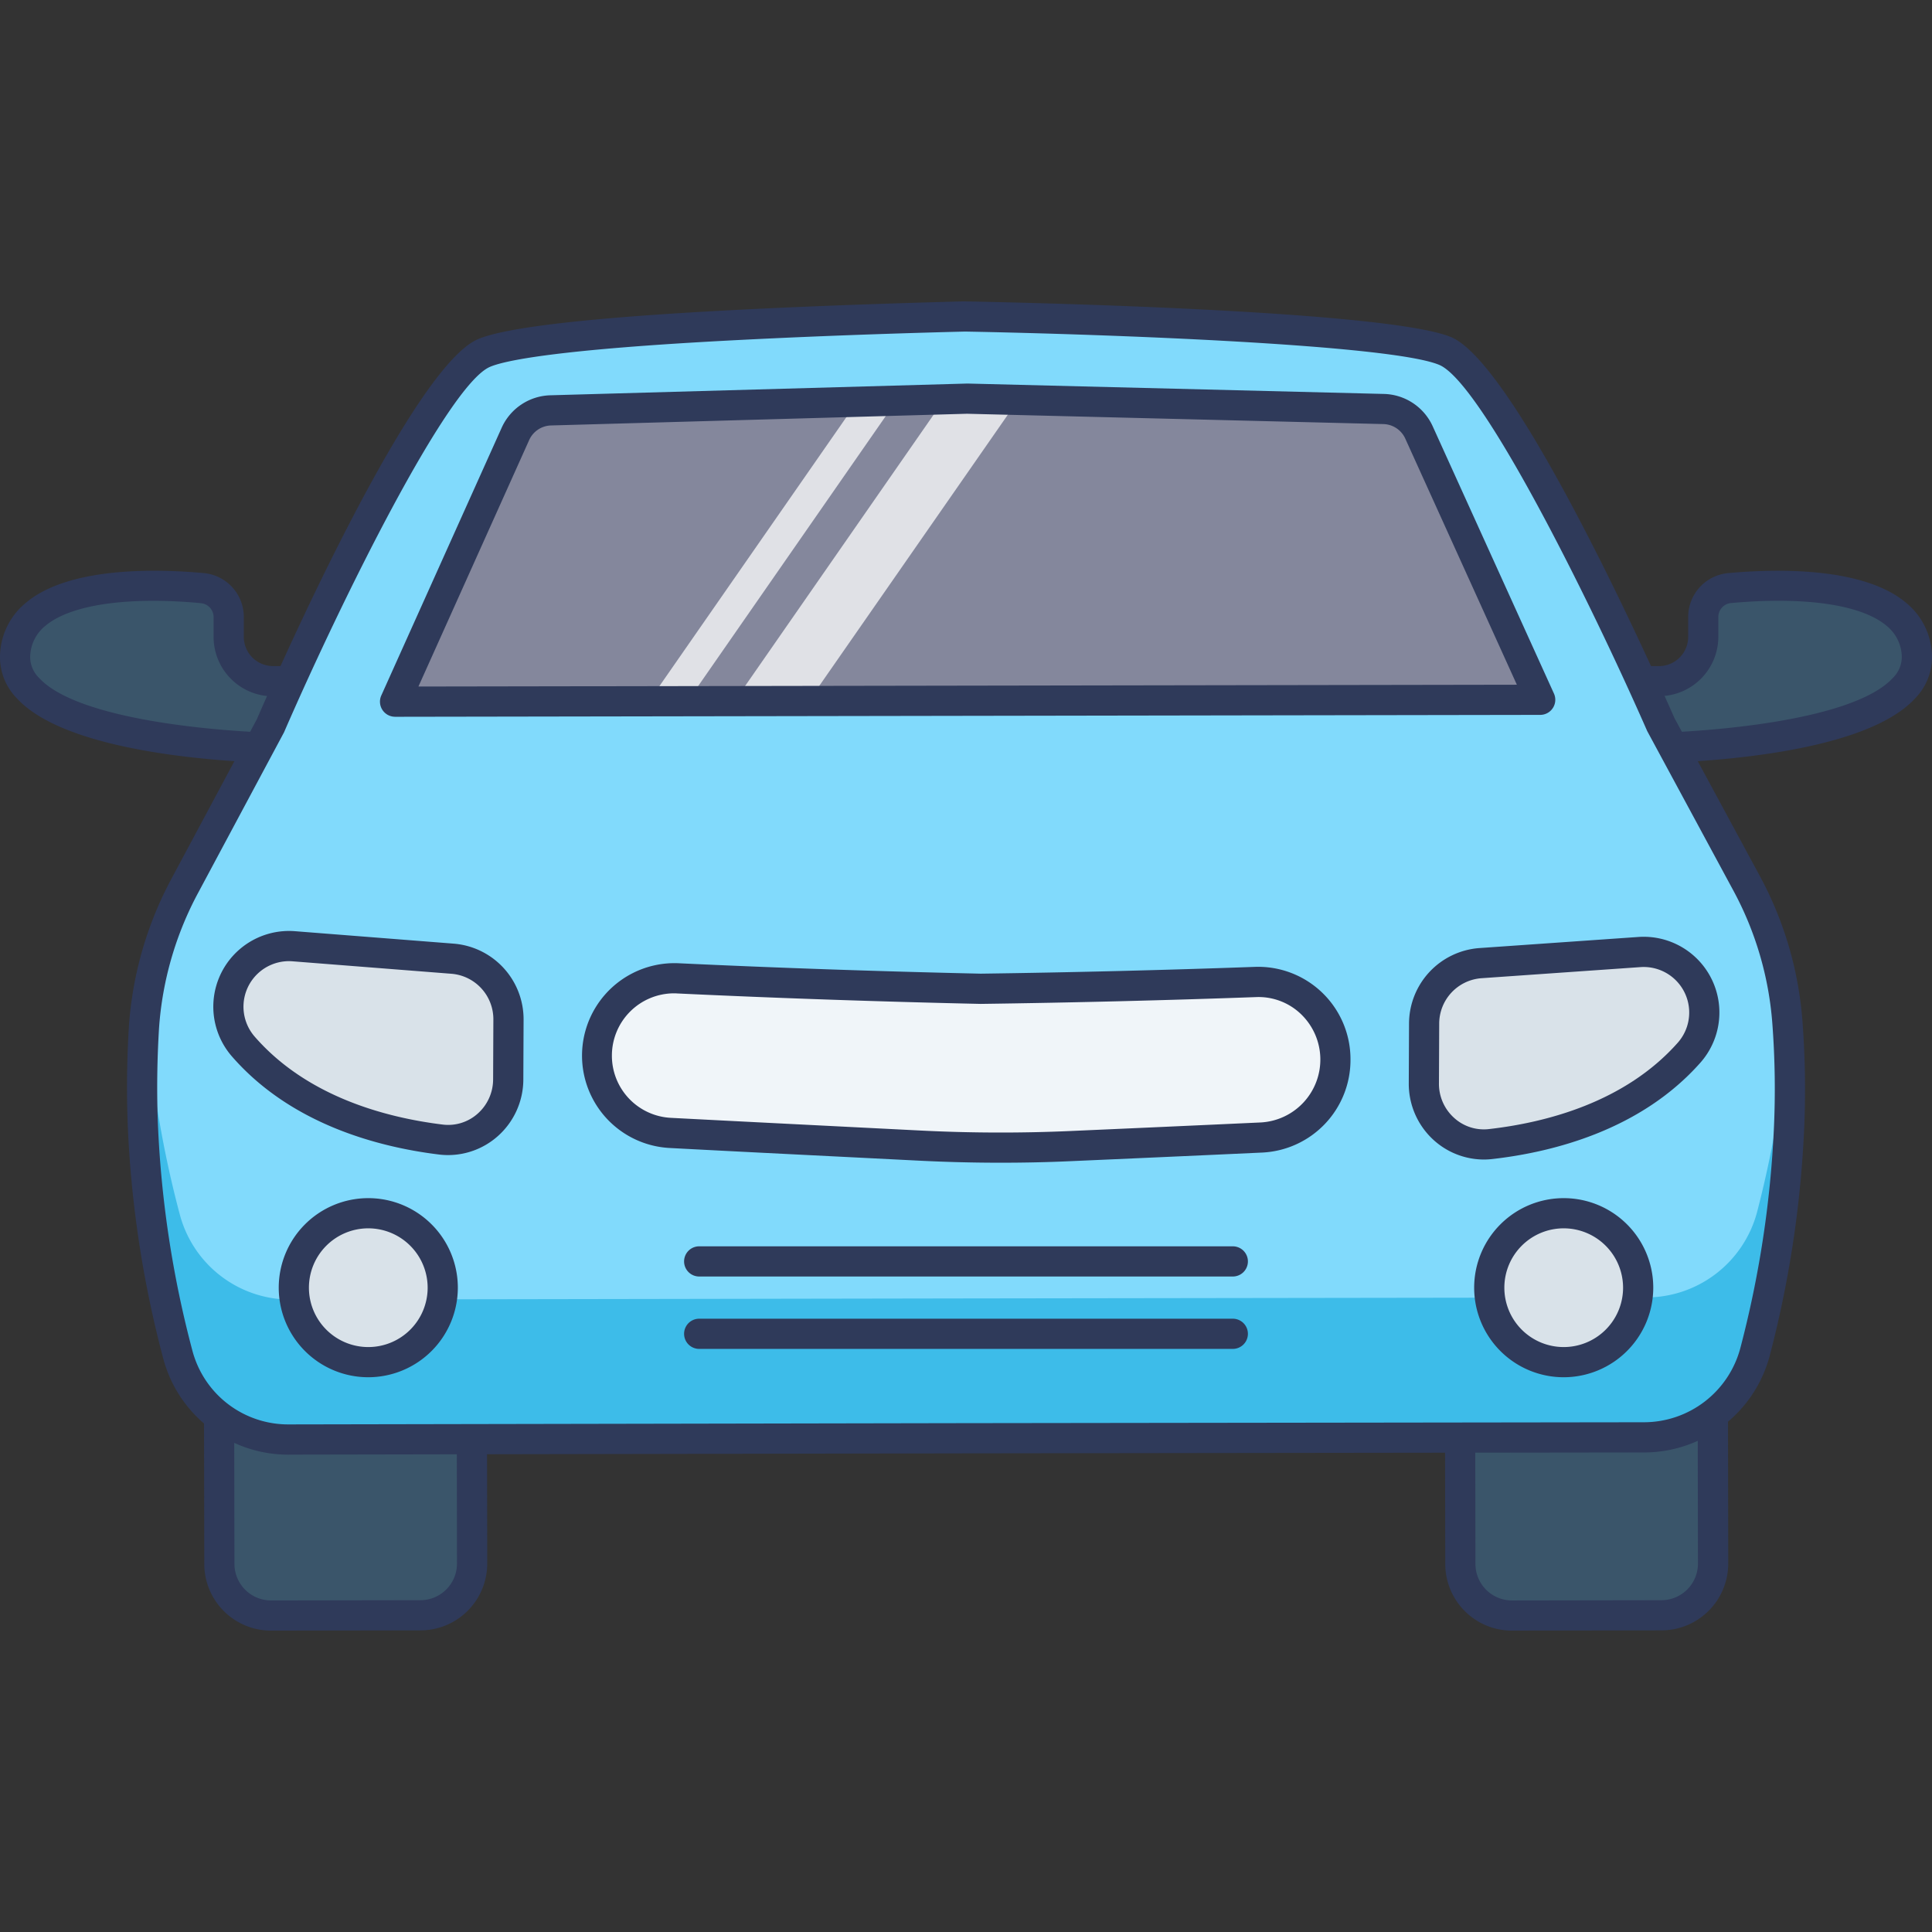 <svg id="icon" height="512" viewBox="0 0 128 128" width="512" xmlns="http://www.w3.org/2000/svg"><rect x="0" y="0" width="128" height="128" fill="#333333" stroke="none"/><rect fill="#3a556a" height="26.513" rx="3.42" transform="matrix(1 -.002 .002 1 -.156 .175)" width="16.747" x="96.735" y="80.512"/><path d="m100.171 108.033a4.419 4.419 0 0 1 -4.419-4.413l-.033-19.672a4.426 4.426 0 0 1 4.413-4.428l9.907-.017h.007a4.426 4.426 0 0 1 4.421 4.413l.033 19.672a4.426 4.426 0 0 1 -4.413 4.428l-9.907.016zm9.87-26.529-9.906.017a2.424 2.424 0 0 0 -2.416 2.425l.033 19.672a2.42 2.42 0 0 0 2.419 2.416l9.907-.016a2.424 2.424 0 0 0 2.416-2.425l-.033-19.672a2.424 2.424 0 0 0 -2.421-2.417z" fill="#2f3a5a"/><rect fill="#3a556a" height="26.513" rx="3.42" transform="matrix(1 -.002 .002 1 -.156 .038)" width="16.747" x="14.518" y="80.512"/><path d="m17.954 108.033a4.42 4.42 0 0 1 -4.42-4.413l-.034-19.672a4.426 4.426 0 0 1 4.413-4.428l9.907-.017h.007a4.42 4.42 0 0 1 4.42 4.414l.033 19.672a4.426 4.426 0 0 1 -4.413 4.428l-9.907.016zm9.87-26.533-9.907.017a2.424 2.424 0 0 0 -2.417 2.428l.033 19.672a2.423 2.423 0 0 0 2.42 2.416l9.907-.016a2.424 2.424 0 0 0 2.416-2.425l-.027-19.672a2.421 2.421 0 0 0 -2.42-2.417z" fill="#2f3a5a"/><path d="m114.6 38.962a1.929 1.929 0 0 0 -1.757 1.927v1.3a2.935 2.935 0 0 1 -2.93 2.94h-2.963l1.5 4.446s19.075-.032 18.531-6.3c-.414-4.854-8.681-4.651-12.381-4.313z" fill="#3a556a"/><path d="m107.74 50.581-2.179-6.444 4.355-.007a1.937 1.937 0 0 0 1.931-1.938v-1.3a2.917 2.917 0 0 1 2.666-2.924c3.171-.287 8.916-.419 11.754 1.955a4.662 4.662 0 0 1 1.72 3.273 3.906 3.906 0 0 1 -1.1 3.067c-3.822 4.175-16.944 4.317-18.428 4.319zm.607-4.449.825 2.439c4.246-.084 13.661-.844 16.24-3.662a1.935 1.935 0 0 0 .58-1.543 2.694 2.694 0 0 0 -1.011-1.913c-1.667-1.4-5.418-1.941-10.289-1.5a.928.928 0 0 0 -.848.929v1.3a3.939 3.939 0 0 1 -3.928 3.941z" fill="#2f3a5a"/><path d="m13.4 38.962a1.929 1.929 0 0 1 1.757 1.927v1.3a2.935 2.935 0 0 0 2.93 2.94h2.963l-1.5 4.446s-19.083-.026-18.539-6.295c.422-4.859 8.689-4.656 12.389-4.318z" fill="#3a556a"/><path d="m20.26 50.581h-.719c-1.484 0-14.606-.145-18.428-4.319a3.906 3.906 0 0 1 -1.1-3.067 4.662 4.662 0 0 1 1.72-3.273c2.838-2.374 8.582-2.243 11.754-1.955a2.917 2.917 0 0 1 2.666 2.924v1.3a1.937 1.937 0 0 0 1.932 1.938l4.354.007zm-10.1-10.775c-3.327 0-5.855.571-7.143 1.648a2.694 2.694 0 0 0 -1.011 1.913 1.935 1.935 0 0 0 .58 1.543c2.58 2.818 11.994 3.578 16.24 3.662l.825-2.439h-1.572a3.939 3.939 0 0 1 -3.928-3.942v-1.3a.928.928 0 0 0 -.848-.93c-1.103-.105-2.158-.155-3.141-.155z" fill="#2f3a5a"/><path d="m118.527 74.743a70.758 70.758 0 0 1 -2.252 14.835 7.619 7.619 0 0 1 -7.371 5.654l-44.81.059h-.1l-44.836.084a7.582 7.582 0 0 1 -7.373-5.617 70.834 70.834 0 0 1 -2.325-15.334c-.09-2.441-.031-4.579.078-6.365a23.019 23.019 0 0 1 2.732-9.423l5.63-10.518s9.937-22.878 14.147-24.718c2.042-.9 9.542-1.494 16.79-1.865 7.223-.371 14.167-.543 15.023-.564h.1c1.736.033 27.749.547 31.818 2.3 4.219 1.855 14.235 24.693 14.235 24.693l5.666 10.491a23.039 23.039 0 0 1 2.752 9.447 58.5 58.5 0 0 1 .096 6.841z" fill="#81dafc"/><path d="m118.523 74.746a70.131 70.131 0 0 1 -2.254 14.836 7.621 7.621 0 0 1 -7.361 5.654l-44.815.051h-.1l-44.828.089a7.576 7.576 0 0 1 -7.374-5.616 70.227 70.227 0 0 1 -2.33-15.333c-.089-2.445-.025-4.585.076-6.368.025-.458.076-.917.14-1.375a70.15 70.15 0 0 0 2.241 13.8 7.576 7.576 0 0 0 7.374 5.616l44.84-.076h.089l44.815-.064a7.61 7.61 0 0 0 7.374-5.654 73.259 73.259 0 0 0 2.063-11.869 59.5 59.5 0 0 1 .05 6.309z" fill="#3dbce9"/><path d="m19.132 96.374a8.561 8.561 0 0 1 -8.316-6.365 71.822 71.822 0 0 1 -2.356-15.548c-.079-2.16-.053-4.274.08-6.462a24.164 24.164 0 0 1 2.85-9.838l5.63-10.515c1.649-3.807 10.28-23.261 14.626-25.166 1.829-.8 7.6-1.458 17.14-1.948 6.439-.331 12.642-.5 15.009-.564h.116c2.921.054 28.059.57 32.264 2.383 4.454 1.958 13.713 22.835 14.755 25.209l5.63 10.417a23.944 23.944 0 0 1 2.87 9.859 59.419 59.419 0 0 1 .1 6.948 71.765 71.765 0 0 1 -2.283 15.045 8.617 8.617 0 0 1 -8.336 6.4l-44.812.059h-.107l-44.829.084zm44.81-74.407c-2.457.06-8.639.232-15.054.562-12.2.625-15.535 1.385-16.438 1.782-2.806 1.229-9.85 15.499-13.632 24.206l-5.667 10.591a22.147 22.147 0 0 0 -2.615 9.016c-.129 2.119-.154 4.169-.077 6.264a69.8 69.8 0 0 0 2.292 15.112 6.563 6.563 0 0 0 6.382 4.871h.021l44.837-.084h.109l44.8-.059a6.614 6.614 0 0 0 6.4-4.906 69.776 69.776 0 0 0 2.228-14.622 57.487 57.487 0 0 0 -.094-6.726 21.964 21.964 0 0 0 -2.636-9.049l-5.666-10.489c-3.847-8.766-10.944-23.016-13.757-24.252-3.129-1.35-21.93-2.04-31.433-2.217z" fill="#2f3a5a"/><path d="m102.043 46.359-37.887.064h-.089l-10.481.013-4.916.013h-3.107l-2.573.013h-.013l-16.8.025 7.972-17.753a2.639 2.639 0 0 1 2.331-1.541l20.3-.573h.02l2.6-.076 3.171-.089 1.515-.038h.038l3.337.076 24.222.6a2.629 2.629 0 0 1 2.33 1.554z" fill="#84879c"/><path d="m83.174 65.059c-5.268.19-11.386.357-18.214.45-7.641-.17-14.394-.424-20.058-.692a5.127 5.127 0 0 0 -.502 10.242c5.811.3 11.8.6 16.526.839q5.016.254 10.027.034c3.31-.145 7.882-.349 12.636-.568a5.128 5.128 0 0 0 4.891-5.1v-.064a5.118 5.118 0 0 0 -5.306-5.141z" fill="#f0f5f9"/><path d="m66.292 77.033c-1.81 0-3.621-.046-5.419-.137l-4.357-.22c-3.8-.191-8.031-.4-12.171-.62a6.127 6.127 0 0 1 .6-12.239c6.5.307 13.24.54 20.034.691 6.1-.084 12.22-.235 18.155-.45a6.119 6.119 0 0 1 6.339 6.149 6.138 6.138 0 0 1 -5.846 6.153c-4.755.22-9.328.423-12.638.568-1.556.072-3.126.105-4.697.105zm-21.637-11.222a4.124 4.124 0 0 0 -4.115 4.11 4.119 4.119 0 0 0 3.908 4.139c4.138.215 8.369.428 12.167.62l4.357.22c3.3.167 6.639.178 9.932.033 3.309-.145 7.88-.349 12.634-.568a4.173 4.173 0 0 0 2.683-7.15 4.059 4.059 0 0 0 -3.012-1.155c-5.95.215-12.086.367-18.236.451-6.847-.152-13.6-.385-20.119-.693-.066-.005-.133-.007-.199-.007z" fill="#2f3a5a"/><path d="m108.62 63.076-10.539.736a4.009 4.009 0 0 0 -3.73 3.982l-.017 3.995a4 4 0 0 0 4.43 4.008c3.865-.441 9.415-1.839 13.149-6.062a4.017 4.017 0 0 0 -3.293-6.659z" fill="#d9e2e9"/><path d="m98.319 76.822a4.966 4.966 0 0 1 -3.312-1.27 5.034 5.034 0 0 1 -1.672-3.769l.017-3.995a5.029 5.029 0 0 1 4.661-4.976l10.539-.736a5.017 5.017 0 0 1 4.112 8.319c-3.919 4.431-9.659 5.922-13.785 6.393a4.982 4.982 0 0 1 -.56.034zm10.371-12.749-10.539.736a3.021 3.021 0 0 0 -2.8 2.989l-.017 3.995a3.032 3.032 0 0 0 1.007 2.271 2.924 2.924 0 0 0 2.31.74c3.778-.431 9.015-1.775 12.514-5.731a3.017 3.017 0 0 0 -2.475-5z" fill="#2f3a5a"/><path d="m19.459 62.692 10.532.826a4.009 4.009 0 0 1 3.7 4.014l-.017 3.995a4 4 0 0 1 -4.474 3.973c-3.861-.474-9.4-1.92-13.1-6.175a4.017 4.017 0 0 1 3.359-6.633z" fill="#d9e2e9"/><path d="m29.684 76.527a4.971 4.971 0 0 1 -.6-.037c-4.122-.507-9.85-2.048-13.729-6.512a5.017 5.017 0 0 1 4.184-8.284l10.532.826a5.031 5.031 0 0 1 4.618 5.016l-.017 3.995a5.035 5.035 0 0 1 -1.705 3.754 4.967 4.967 0 0 1 -3.283 1.242zm-10.563-12.848a3.018 3.018 0 0 0 -2.258 4.988c3.463 3.985 8.689 5.375 12.464 5.838a2.931 2.931 0 0 0 2.316-.719 3.037 3.037 0 0 0 1.027-2.263l.017-3.995a3.022 3.022 0 0 0 -2.774-3.013l-10.532-.826c-.089-.007-.175-.01-.26-.01z" fill="#2f3a5a"/><circle cx="103.601" cy="85.313" fill="#d9e2e9" r="4.933"/><path d="m103.6 91.246a5.933 5.933 0 1 1 5.933-5.933 5.939 5.939 0 0 1 -5.933 5.933zm0-9.866a3.933 3.933 0 1 0 3.933 3.933 3.937 3.937 0 0 0 -3.933-3.933z" fill="#2f3a5a"/><circle cx="24.399" cy="85.313" fill="#d9e2e9" r="4.933"/><g fill="#2f3a5a"><path d="m24.4 91.246a5.933 5.933 0 1 1 5.933-5.933 5.94 5.94 0 0 1 -5.933 5.933zm0-9.866a3.933 3.933 0 1 0 3.933 3.933 3.937 3.937 0 0 0 -3.933-3.933z"/><path d="m81.677 84.572h-35.354a1 1 0 0 1 0-2h35.354a1 1 0 0 1 0 2z"/><path d="m81.677 89.368h-35.354a1 1 0 1 1 0-2h35.354a1 1 0 0 1 0 2z"/></g><g fill="#fff" opacity=".75"><path d="m59.393 26.544-13.83 19.905-2.573.012 13.792-19.841h.013z"/><path d="m67.455 26.493-13.869 19.943-4.916.013 13.894-19.995 1.516-.038h.038z"/></g><path d="m26.174 47.487a1 1 0 0 1 -.912-1.41l7.98-17.749a3.648 3.648 0 0 1 3.208-2.139l27.6-.777h.1l27.55.688a3.649 3.649 0 0 1 3.214 2.129l8.039 17.721a1 1 0 0 1 -.909 1.413l-75.871.126zm37.9-20.075-27.572.776a1.639 1.639 0 0 0 -1.44.96l-7.34 16.336 72.773-.121-7.395-16.311a1.64 1.64 0 0 0 -1.443-.956l-27.557-.683z" fill="#2f3a5a"/></svg>